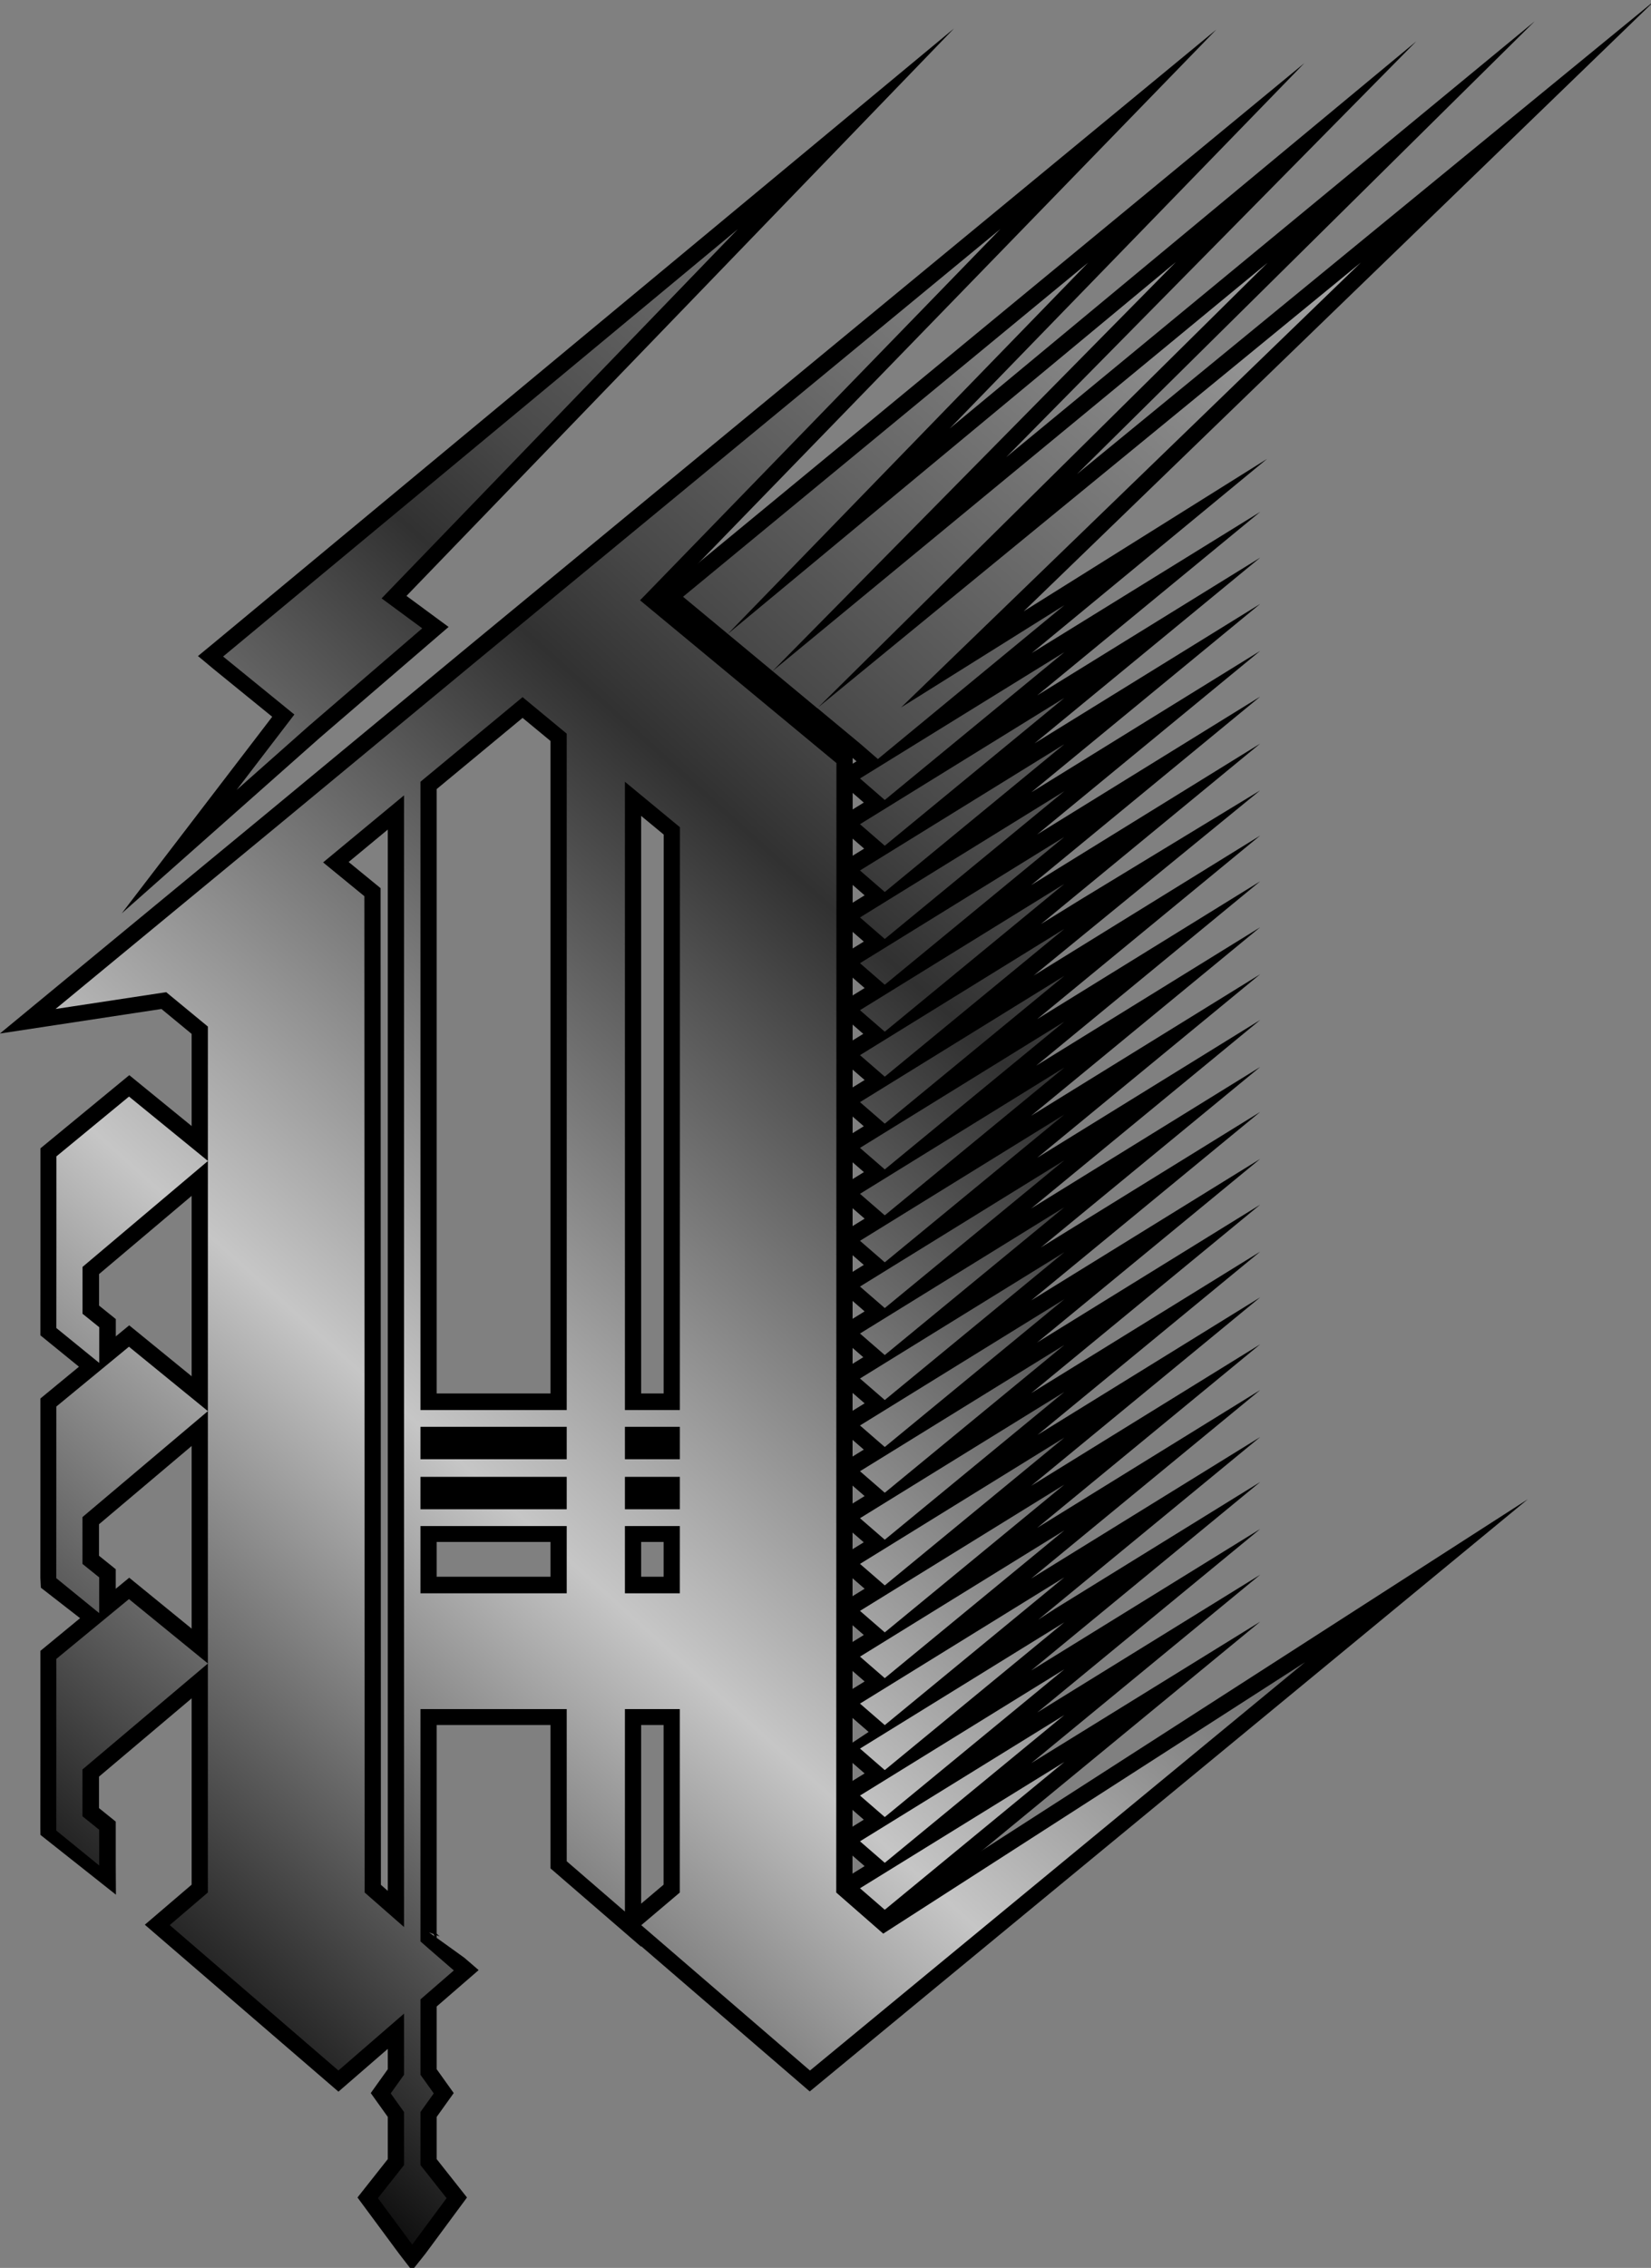 <svg xmlns="http://www.w3.org/2000/svg" viewBox="0 0 201 276" width="201" height="276"><rect x="0" y="0" width="201" height="276" fill="#808080" stroke="none"/><defs><linearGradient id="2415559952334938512" x1="80.884" x2="313.338" y1="266.917" y2="1.758" gradientTransform="matrix(0.006,0,0,0.004,-0.433,-0.16)"><stop stop-color="#000000" /><stop offset="0.238" stop-color="#c6c6c6" /><stop offset="0.473" stop-color="#313131" /><stop offset="0.521" stop-color="#484848" /><stop offset="1" stop-color="#ffffff" /></linearGradient></defs><g transform="matrix(1,0,0,1,-61.979,-11.365)">
<g>
	<g>
		<path d="M6.186,-68.603C6.251,-68.549 8.262,-66.88 9.836,-65.573 C10.833,-64.746 11.655,-64.063 11.697,-64.029 L 13.093,-62.87 L 14.382,-64.145 C14.382,-64.145 14.385,-64.148 14.388,-64.151 C14.39,-64.153 14.392,-64.154 14.392,-64.155 L 11.71,-64.037 C11.731,-64.019 11.959,-63.831 12.308,-63.54 C13.672,-62.408 16.895,-59.733 16.976,-59.666 L 16.945,-59.692 C16.95,-59.688 16.981,-59.661 17.032,-59.617 C17.175,-59.493 17.477,-59.231 17.809,-58.943 C18.409,-58.422 19.105,-57.819 19.129,-57.798 L 20.407,-56.688 L 21.72,-57.77 C22.165,-58.138 44.236,-76.338 44.682,-76.706 L 68.359,-96.231 L 42.349,-79.946 C42.325,-79.931 42.23,-79.872 42.073,-79.773 C42.046,-79.757 42.019,-79.739 41.989,-79.721 C40.775,-78.96 36.719,-76.421 32.596,-73.84 C28.574,-71.321 24.487,-68.763 22.911,-67.776 C22.517,-67.529 22.28,-67.381 22.24,-67.356 L 24.703,-64.236 C25.5,-65.006 54.29,-92.855 70.511,-108.545 C73.938,-111.86 76.804,-114.633 78.727,-116.492 C80.265,-117.98 81.199,-118.884 81.334,-119.014 L 116.241,-152.78 L 78.673,-121.999 C78.223,-121.63 70.196,-115.054 59.851,-106.578 C51.636,-99.847 41.958,-91.917 33.45,-84.946 C21.791,-75.394 12.329,-67.642 11.84,-67.24 L 14.51,-64.271 C14.959,-64.716 24.532,-74.181 35.593,-85.12 C35.863,-85.387 36.133,-85.654 36.405,-85.923 C36.676,-86.191 34.493,-84.032 37.221,-86.73 C39.95,-89.429 42.746,-92.193 45.497,-94.914 C53.2,-102.531 60.555,-109.805 65.133,-114.332 C69.71,-118.858 63.112,-112.333 65.612,-114.806 C68.113,-117.279 69.677,-118.826 69.853,-118.999 L 101.335,-150.132 L 67.172,-121.966 C67.088,-121.896 66.71,-121.585 66.082,-121.067 C62.131,-117.809 48.26,-106.373 34.861,-95.326 C33.947,-94.573 33.036,-93.821 32.13,-93.074 C18.844,-82.12 6.739,-72.14 6.207,-71.702 L 8.9,-68.754 C9.864,-69.732 57.607,-118.128 58.571,-119.105 L 86.741,-147.661 L 55.869,-122.05 C55.683,-121.896 53.933,-120.445 51.162,-118.146 C37.96,-107.194 1.572,-77.008 0.687,-76.274 L -1.185,-74.721 L 0.671,-73.18 C0.747,-73.118 3.395,-70.92 4.993,-69.593 C5.665,-69.036 6.151,-68.632 6.182,-68.606 L 6.186,-68.603 ZM3.395,-73.341C3.606,-73.558 6.324,-76.358 10.321,-80.474 C13.153,-83.39 16.626,-86.967 20.304,-90.755 C22.685,-93.207 25.151,-95.746 27.585,-98.253 C37.763,-108.735 47.377,-118.637 47.782,-119.054 L 72.955,-144.979 L 45.073,-121.991 C44.391,-121.429 20.414,-101.661 5.945,-89.732 C-0.136,-84.718 -4.538,-81.089 -4.825,-80.853 L -6.705,-79.303 L -4.843,-77.757 C-4.736,-77.669 0.561,-73.272 0.668,-73.183 L 2.093,-72 L 3.395,-73.341 ZM42.357,-74.165C42.268,-74.11 41.379,-73.56 39.983,-72.699 C38.588,-71.837 39.907,-72.652 39.746,-72.552 C39.585,-72.453 39.418,-72.349 39.245,-72.243 C32.591,-68.133 17.577,-58.859 17.193,-58.621 L 14.871,-57.187 L 16.927,-55.404 C16.968,-55.368 18.393,-54.132 19.282,-53.361 C19.608,-53.078 19.862,-52.857 19.948,-52.783 C19.966,-52.768 19.976,-52.759 19.979,-52.756 L 21.256,-51.648 L 22.568,-52.727 C22.594,-52.748 22.699,-52.834 22.871,-52.976 C23.62,-53.593 25.656,-55.267 28.199,-57.36 C32.113,-60.579 37.23,-64.789 40.719,-67.659 C42.812,-69.381 44.319,-70.621 44.628,-70.875 C44.654,-70.897 44.671,-70.911 44.68,-70.918 L 67.516,-89.705 L 42.357,-74.165 ZM42.357,-68.53C41.869,-68.228 17.682,-53.288 17.193,-52.986 L 14.871,-51.552 L 16.927,-49.769 C16.968,-49.733 18.393,-48.497 19.282,-47.726 C19.673,-47.386 19.961,-47.136 19.979,-47.121 L 21.256,-46.013 L 22.568,-47.091 C22.914,-47.376 36.792,-58.794 42.386,-63.395 C42.598,-63.57 42.798,-63.735 42.986,-63.889 C43.985,-64.711 44.61,-65.225 44.68,-65.283 L 67.516,-84.07 L 42.357,-68.53 ZM42.357,-62.83C41.869,-62.528 17.682,-47.588 17.193,-47.287 L 14.871,-45.852 L 16.927,-44.069 C16.936,-44.061 17.013,-43.995 17.136,-43.888 C17.472,-43.596 18.158,-43.001 18.772,-42.469 C19.4,-41.923 19.954,-41.443 19.979,-41.421 L 21.256,-40.313 L 22.568,-41.392 C22.997,-41.745 44.251,-59.23 44.68,-59.583 L 67.516,-78.37 L 42.357,-62.83 ZM42.357,-57.044C42.133,-56.905 36.912,-53.68 31.283,-50.203 C26.154,-47.035 20.687,-43.658 18.352,-42.216 C17.668,-41.794 17.253,-41.537 17.193,-41.5 L 14.871,-40.066 L 16.927,-38.283 C16.977,-38.24 19.039,-36.451 19.745,-35.838 C19.84,-35.755 19.91,-35.694 19.948,-35.661 C19.966,-35.646 19.976,-35.637 19.979,-35.635 L 21.256,-34.527 L 22.568,-35.605 C22.997,-35.959 44.251,-53.444 44.68,-53.797 L 67.516,-72.584 L 42.357,-57.044 ZM42.357,-51.408C41.979,-51.174 27.347,-42.137 20.569,-37.95 C19.053,-37.014 17.93,-36.32 17.447,-36.022 C17.333,-35.951 17.255,-35.903 17.216,-35.879 C17.206,-35.873 17.198,-35.868 17.193,-35.865 L 14.871,-34.431 L 16.927,-32.647 C16.937,-32.638 17.034,-32.554 17.187,-32.421 C17.223,-32.39 17.263,-32.356 17.305,-32.32 C17.315,-32.311 17.326,-32.301 17.336,-32.292 C17.347,-32.283 17.358,-32.273 17.369,-32.263 C17.715,-31.964 18.213,-31.532 18.681,-31.125 C19.346,-30.548 19.952,-30.022 19.979,-29.999 L 21.256,-28.891 L 22.568,-29.97 C22.774,-30.14 27.769,-34.249 32.961,-38.52 C38.593,-43.154 44.457,-47.978 44.68,-48.162 L 67.516,-66.949 L 42.357,-51.408 ZM42.357,-45.622C42.158,-45.499 38.011,-42.937 33.138,-39.927 C28.509,-37.068 23.225,-33.804 20.051,-31.843 C18.38,-30.811 17.293,-30.14 17.193,-30.078 L 14.871,-28.644 L 16.927,-26.861 C16.952,-26.839 17.48,-26.381 18.09,-25.852 C18.938,-25.116 19.945,-24.243 19.979,-24.213 L 21.256,-23.105 L 22.568,-24.184 C22.708,-24.299 25.069,-26.241 28.199,-28.817 C29.471,-29.863 30.87,-31.014 32.299,-32.19 C38.125,-36.982 44.448,-42.184 44.68,-42.375 L 67.516,-61.162 L 42.357,-45.622 ZM42.357,-40.081C42.233,-40.004 40.566,-38.975 38.144,-37.478 C32.912,-34.247 24.155,-28.838 19.804,-26.151 C15.453,-23.463 20.032,-26.291 19.567,-26.004 C19.102,-25.717 18.693,-25.464 18.352,-25.253 C17.668,-24.831 17.253,-24.575 17.193,-24.538 L 14.871,-23.103 L 16.927,-21.32 C16.937,-21.311 17.034,-21.227 17.187,-21.094 C17.918,-20.461 19.93,-18.715 19.979,-18.672 L 21.256,-17.564 L 22.568,-18.643 C22.594,-18.665 22.699,-18.749 22.871,-18.893 C25.765,-21.301 67.499,-55.391 67.499,-55.391 L 45.416,-41.97 L 42.357,-40.081 ZM42.357,-34.295C42.268,-34.239 41.379,-33.69 39.983,-32.828 C33.783,-28.999 17.592,-18.998 17.193,-18.751 L 14.871,-17.317 L 16.927,-15.534 C16.959,-15.506 17.799,-14.777 18.59,-14.091 C18.712,-13.985 18.833,-13.88 18.949,-13.78 C19.501,-13.3 19.956,-12.906 19.979,-12.886 L 21.256,-11.778 L 22.568,-12.857 C22.997,-13.21 44.251,-30.695 44.68,-31.048 L 67.516,-49.835 L 42.357,-34.295 ZM42.357,-28.659C41.869,-28.358 17.682,-13.418 17.193,-13.116 L 14.871,-11.682 L 16.927,-9.898 C16.946,-9.881 17.272,-9.599 17.704,-9.224 C17.88,-9.072 18.073,-8.904 18.27,-8.733 C19.074,-8.035 19.947,-7.278 19.979,-7.25 L 21.256,-6.142 L 22.568,-7.221 C22.726,-7.351 25.693,-9.793 29.407,-12.847 C32.501,-15.393 36.113,-18.365 39.049,-20.78 C42.179,-23.355 44.54,-25.297 44.68,-25.413 L 67.516,-44.2 L 42.357,-28.659 ZM42.357,-23.001C41.929,-22.737 23.25,-11.199 18.352,-8.174 C17.668,-7.751 17.253,-7.495 17.193,-7.458 L 14.871,-6.024 L 16.927,-4.24 C16.986,-4.189 19.92,-1.644 19.979,-1.592 L 21.256,-0.484 L 22.568,-1.563 C22.669,-1.646 23.916,-2.673 25.773,-4.2 C27.549,-5.661 29.881,-7.58 32.299,-9.569 C33.398,-10.473 34.515,-11.392 35.606,-12.289 C36.26,-12.828 36.905,-13.358 37.53,-13.872 C41.387,-17.046 44.518,-19.621 44.68,-19.755 L 67.516,-38.542 L 42.357,-23.001 ZM42.357,-17.215C42.333,-17.2 42.246,-17.146 42.104,-17.058 C39.463,-15.427 17.657,-1.958 17.193,-1.672 L 14.871,-0.237 L 16.927,1.546 C16.928,1.547 16.931,1.549 16.934,1.552 C17.004,1.612 17.509,2.051 18.09,2.555 C18.179,2.632 18.27,2.711 18.362,2.791 C19.139,3.465 19.948,4.167 19.979,4.194 L 21.256,5.302 L 22.568,4.223 C22.91,3.942 36.443,-7.192 42.169,-11.903 C43.638,-13.11 44.592,-13.896 44.68,-13.968 L 67.516,-32.755 L 42.357,-17.215 ZM42.357,-11.58C41.869,-11.278 17.682,3.662 17.193,3.964 L 14.871,5.398 L 16.927,7.181 C16.977,7.224 19.039,9.013 19.745,9.626 C19.823,9.694 19.884,9.747 19.925,9.782 C19.956,9.809 19.975,9.826 19.979,9.829 L 21.256,10.937 L 22.568,9.858 C22.616,9.819 22.927,9.563 23.441,9.14 C24.796,8.026 27.565,5.747 30.669,3.194 C36.878,-1.914 44.426,-8.124 44.68,-8.333 L 67.516,-27.12 L 42.357,-11.58 ZM42.357,-5.793C41.869,-5.492 17.682,9.448 17.193,9.75 L 14.871,11.184 L 16.927,12.968 C16.959,12.995 17.799,13.725 18.59,14.411 C19.29,15.018 19.951,15.592 19.979,15.616 L 21.256,16.724 L 22.568,15.645 C22.997,15.292 44.251,-2.193 44.68,-2.546 L 67.516,-21.333 L 42.357,-5.793 ZM42.357,-0.253C42.004,-0.034 29.211,7.868 22.002,12.32 C19.261,14.014 17.328,15.208 17.193,15.291 L 14.871,16.725 L 16.927,18.509 C16.948,18.526 17.314,18.844 17.787,19.254 C18.579,19.941 19.668,20.887 19.925,21.109 C19.956,21.136 19.975,21.153 19.979,21.157 L 21.256,22.265 L 22.568,21.186 C22.997,20.833 44.251,3.348 44.68,2.994 L 67.516,-15.793 L 42.357,-0.253 ZM42.357,5.534C41.994,5.759 28.48,14.106 21.407,18.475 C18.985,19.971 17.318,21 17.193,21.077 L 14.871,22.512 L 16.927,24.295 C16.951,24.316 17.454,24.753 18.045,25.265 C18.208,25.406 18.377,25.553 18.545,25.698 C18.667,25.804 18.788,25.909 18.905,26.011 C19.096,26.176 19.276,26.333 19.432,26.469 C19.505,26.531 19.572,26.59 19.633,26.642 C19.835,26.818 19.967,26.932 19.979,26.943 L 21.256,28.051 L 22.568,26.972 C22.691,26.871 24.513,25.372 27.064,23.273 C33.442,18.026 44.373,9.033 44.68,8.781 L 67.516,-10.006 L 42.357,5.534 ZM42.357,11.169C41.869,11.471 17.682,26.411 17.193,26.713 L 14.871,28.147 L 16.927,29.93 C16.933,29.936 16.969,29.967 17.029,30.019 C17.083,30.065 17.156,30.129 17.244,30.205 C17.693,30.595 18.531,31.322 19.161,31.868 C19.613,32.261 19.959,32.561 19.979,32.578 L 21.256,33.686 L 22.568,32.607 C22.625,32.561 23.048,32.212 23.741,31.642 C28.269,27.917 44.308,14.722 44.68,14.416 L 67.516,-4.371 L 42.357,11.169 ZM42.335,16.969C42.227,17.037 41.826,17.284 41.199,17.671 C37.098,20.204 23.338,28.703 18.715,31.559 C17.817,32.114 17.263,32.456 17.193,32.499 L 14.871,33.933 L 16.927,35.717 C16.986,35.768 19.92,38.313 19.979,38.365 L 21.256,39.473 L 22.568,38.394 C22.712,38.275 25.218,36.213 28.495,33.518 C32.864,29.923 38.604,25.201 41.945,22.452 C43.54,21.141 44.588,20.278 44.68,20.203 L 67.516,1.416 L 42.335,16.969 ZM42.357,22.583C41.869,22.885 17.682,37.825 17.193,38.127 L 14.871,39.561 L 16.927,41.345 C16.937,41.353 17.034,41.437 17.187,41.57 C17.359,41.719 17.6,41.929 17.871,42.163 C18.141,42.398 17.353,41.714 17.914,42.201 C18.475,42.688 19.148,43.271 19.57,43.637 C19.808,43.844 19.966,43.981 19.979,43.992 L 21.256,45.101 L 22.568,44.022 C22.625,43.975 23.048,43.626 23.741,43.057 C24.327,42.574 25.106,41.934 26.018,41.183 C28.839,38.862 32.939,35.489 36.579,32.495 C40.86,28.973 44.505,25.974 44.68,25.83 L 67.516,7.043 L 42.357,22.583 ZM42.357,28.37C42.233,28.447 40.566,29.476 38.144,30.973 C31.071,35.341 17.557,43.689 17.193,43.913 L 14.871,45.348 L 16.927,47.131 C16.954,47.154 17.56,47.68 18.225,48.257 C19.041,48.965 19.946,49.751 19.979,49.779 L 21.256,50.887 L 22.568,49.808 C22.98,49.469 42.55,33.369 44.526,31.743 C44.61,31.674 44.663,31.631 44.68,31.617 L 67.516,12.83 L 42.357,28.37 ZM42.335,34.019C41.378,34.61 17.677,49.25 17.193,49.549 L 14.871,50.983 L 16.927,52.766 C16.986,52.818 19.92,55.363 19.979,55.414 L 21.256,56.522 L 22.568,55.443 C22.594,55.422 22.699,55.336 22.871,55.194 C22.9,55.17 22.931,55.145 22.963,55.118 C25.927,52.68 44.281,37.58 44.68,37.252 L 67.516,18.465 L 42.335,34.019 ZM42.357,39.792C42.128,39.933 36.677,43.3 30.907,46.864 C30.405,47.174 29.901,47.486 29.398,47.797 C23.735,51.295 18.174,54.73 17.303,55.267 C17.245,55.303 17.208,55.326 17.193,55.335 L 14.871,56.769 L 16.927,58.553 C16.959,58.58 17.799,59.309 18.59,59.996 C19.29,60.603 19.951,61.176 19.979,61.201 L 21.256,62.309 L 22.568,61.23 C22.594,61.208 22.699,61.122 22.871,60.98 C23.505,60.459 25.06,59.18 27.064,57.531 C33.442,52.284 44.373,43.291 44.68,43.038 L 67.516,24.252 L 42.357,39.792 ZM42.357,45.332C42.343,45.342 42.305,45.364 42.247,45.4 C40.196,46.684 16.237,62.582 16.237,62.582 L 16.237,63.495 L 16.927,64.094 C16.939,64.103 17.058,64.207 17.244,64.368 C17.732,64.792 18.679,65.614 19.32,66.17 C19.449,66.281 19.565,66.382 19.662,66.467 C19.848,66.628 19.968,66.731 19.979,66.741 L 21.256,67.85 L 22.568,66.771 C22.914,66.486 36.792,55.068 42.386,50.467 C43.731,49.36 44.597,48.648 44.68,48.579 L 67.516,29.792 L 42.357,45.332 ZM42.335,51.133C41.812,51.456 34.499,55.973 27.893,60.053 C25.027,61.824 22.293,63.512 20.306,64.74 C18.491,65.861 17.298,66.598 17.193,66.662 L 14.871,68.097 L 16.927,69.88 C16.986,69.931 19.92,72.476 19.979,72.528 L 21.256,73.636 L 22.568,72.557 C22.997,72.204 44.251,54.719 44.68,54.366 L 67.516,35.579 L 42.335,51.133 ZM42.357,56.754C42.083,56.923 34.345,61.703 27.52,65.919 C24.17,67.988 21.04,69.922 19.121,71.107 C18.979,71.194 18.844,71.278 18.715,71.357 C18.266,71.635 17.903,71.859 17.643,72.02 C17.384,72.18 17.228,72.276 17.193,72.298 L 14.871,73.732 L 16.927,75.515 C16.952,75.537 17.48,75.995 18.09,76.524 C18.938,77.26 19.945,78.133 19.979,78.163 L 21.256,79.271 L 22.568,78.192 C22.997,77.839 44.251,60.354 44.68,60.001 L 67.516,41.214 L 42.357,56.754 ZM42.357,62.537C42.233,62.614 40.566,63.643 38.144,65.14 C33.881,67.773 27.278,71.851 22.624,74.725 C20.404,76.097 18.627,77.195 17.761,77.73 C17.431,77.933 17.233,78.056 17.193,78.08 L 14.871,79.514 L 16.927,81.298 C16.986,81.349 19.92,83.894 19.979,83.946 L 21.256,85.054 L 22.568,83.975 C22.607,83.943 22.822,83.766 23.181,83.471 C26.725,80.555 44.29,66.104 44.68,65.784 L 67.516,46.997 L 42.357,62.537 ZM-60.847,-11.352C-61.017,-11.49 -68.569,-17.649 -70.246,-19.016 C-70.436,-19.171 -70.551,-19.265 -70.57,-19.281 L -71.843,-20.319 L -73.111,-19.275 C-73.285,-19.132 -81.882,-12.052 -82.056,-11.909 L -82.787,-11.307 L -82.787,-10.36 C-82.787,-10.146 -82.787,0.419 -82.787,0.632 L -82.787,0.637 C-82.787,0.705 -82.788,1.922 -82.789,3.491 C-82.791,6.444 -82.794,10.643 -82.794,10.772 L -82.794,11.727 L -82.055,12.329 C-81.952,12.412 -76.869,16.548 -76.767,16.631 L -73.503,19.286 L -73.503,15.08 C-73.503,14.994 -73.503,10.768 -73.503,10.683 L -73.503,9.725 L -74.249,9.124 C-74.289,9.092 -76.271,7.494 -76.311,7.462 L -75.567,9.017 C-75.567,8.905 -75.567,3.368 -75.567,3.257 L -76.272,4.779 C-76.131,4.66 -72.785,1.834 -69.242,-1.158 C-66.007,-3.889 -62.609,-6.759 -61.338,-7.833 C-61.035,-8.088 -60.853,-8.242 -60.823,-8.268 L -58.977,-9.827 L -60.847,-11.352 ZM1.894,-126.103C1.643,-125.895 -1.095,-123.623 -5.304,-120.129 C-7.83,-118.033 -10.885,-115.497 -14.251,-112.704 C-30.8,-98.969 -54.857,-79.003 -60.366,-74.431 C-61.019,-73.889 -61.412,-73.563 -61.5,-73.49 L -63.38,-71.941 C-63.38,-71.941 -62.776,-71.459 -61.501,-70.382 C-61.497,-70.371 -60.876,-69.873 -60.032,-69.186 C-59.288,-68.581 -58.341,-67.811 -57.377,-67.026 C-55.142,-65.208 -52.815,-63.315 -52.726,-63.243 L -53.052,-66.005 C-53.19,-65.825 -60.022,-56.901 -60.16,-56.72 L -72.773,-40.247 L -57.245,-54.007 C-57.076,-54.157 -48.872,-61.428 -48.375,-61.868 C-48.364,-61.877 -48.357,-61.884 -48.354,-61.887 L -48.369,-61.873 C-48.109,-62.097 -35.749,-72.732 -34.501,-73.805 C-34.448,-73.851 -34.415,-73.879 -34.404,-73.889 L -32.497,-75.53 L -34.52,-77.02 C-34.617,-77.091 -39.428,-80.635 -39.525,-80.707 L -39.26,-77.722 C-38.409,-78.604 3.765,-122.295 4.616,-123.178 L 29.782,-149.249 L 1.894,-126.103 ZM-60.855,19.462C-61.044,19.309 -70.389,11.688 -70.578,11.534 L -71.851,10.496 L -73.119,11.54 C-73.133,11.552 -73.203,11.609 -73.32,11.706 C-73.775,12.08 -74.934,13.035 -76.266,14.132 C-77.77,15.37 -79.493,16.789 -80.667,17.756 C-80.869,17.922 -81.054,18.075 -81.219,18.211 C-81.715,18.619 -82.031,18.879 -82.063,18.906 L -82.794,19.508 L -82.794,20.455 C-82.794,20.668 -82.794,31.233 -82.794,31.447 L -82.794,31.452 C-82.794,31.464 -82.794,31.511 -82.794,31.591 C-82.795,32.805 -82.802,41.401 -82.802,41.586 L -82.735,42.813 C-82.735,42.813 -76.866,47.371 -76.774,47.446 L -73.511,50.101 L -73.511,45.894 C-73.511,45.809 -73.511,41.583 -73.511,41.497 L -73.511,40.539 L -74.256,39.938 C-74.275,39.923 -74.741,39.547 -75.226,39.157 C-75.658,38.808 -76.105,38.448 -76.262,38.322 C-76.295,38.295 -76.315,38.279 -76.319,38.276 L -75.574,39.831 C-75.574,39.72 -75.574,34.183 -75.574,34.071 L -76.279,35.593 C-76.267,35.583 -76.23,35.552 -76.172,35.503 C-74.791,34.337 -61.118,22.79 -60.83,22.547 L -58.984,20.988 L -60.855,19.462 ZM-60.116,52.101C-60.116,52.101 -60.091,51.639 -60.855,50.549 C-60.869,50.529 -60.989,50.44 -61.179,50.285 C-62.856,48.918 -70.408,42.759 -70.578,42.621 L -71.851,41.582 L -73.119,42.626 C-73.292,42.77 -81.889,49.849 -82.063,49.992 L -82.794,50.594 L -82.794,51.542 C-82.794,51.755 -82.794,62.32 -82.794,62.533 L -82.794,62.538 C-82.794,62.544 -82.794,62.559 -82.794,62.583 C-82.795,62.699 -82.795,63.026 -82.795,63.494 C-82.795,63.682 -82.795,63.891 -82.796,64.12 C-82.797,65.565 -82.798,67.742 -82.8,69.538 C-82.801,70.815 -82.801,71.899 -82.802,72.392 C-82.802,72.41 -82.802,72.427 -82.802,72.444 C-82.802,72.577 -82.791,73.245 -82.791,73.261 C-82.791,73.261 -73.489,80.626 -73.489,80.626 L -73.511,76.982 C-73.511,76.982 -73.511,76.982 -73.511,76.981 C-73.511,76.895 -73.511,72.669 -73.511,72.584 L -73.511,71.626 L -74.258,71.023 C-74.302,70.988 -74.923,70.487 -75.472,70.045 C-75.91,69.693 -76.301,69.377 -76.319,69.363 L -75.574,70.918 C-75.574,70.902 -75.574,70.775 -75.574,70.57 C-75.574,70.437 -75.574,70.272 -75.574,70.083 C-75.574,68.506 -75.574,65.243 -75.574,65.158 L -76.279,66.68 C-76.12,66.546 -71.865,62.952 -67.86,59.57 C-64.317,56.578 -60.971,53.752 -60.83,53.633 L -60.116,53.03 L -60.116,52.101 Z" transform="matrix(0.988,0,0,0.988,148.699,162.287)" fill="#000000"/>
		<path d="M-19.939,57.774C-19.939,58.137 -19.939,76.143 -19.939,76.507 L -19.939,77.428 L -19.244,78.028 C-19.112,78.142 -12.903,83.507 -12.151,84.157 C-12.11,84.191 -12.086,84.213 -12.079,84.219 L -8.769,87.078 L -8.769,82.7 C-8.769,82.216 -8.769,58.26 -8.769,57.776 L -10.767,59.768 C-10.636,59.768 -4.138,59.768 -4.007,59.768 L -6.005,57.775 C-6.005,57.793 -6.005,57.846 -6.005,57.932 C-6.005,58.018 -6.005,57.365 -6.005,58.002 C-6.005,58.639 -6.005,60.519 -6.005,62.936 C-6.006,68.446 -6.007,76.746 -6.007,79.466 C-6.007,79.991 -6.007,80.308 -6.007,80.357 L -5.301,78.839 C-5.342,78.874 -6.284,79.671 -7.318,80.546 C-8.587,81.62 -9.994,82.811 -10.045,82.854 L -11.834,84.368 L -10.055,85.901 C-10.013,85.937 -9.679,86.225 -9.137,86.692 C-5.881,89.497 4.88,98.768 5.133,98.985 L 5.139,98.991 C5.217,99.058 7.979,101.436 9.59,102.824 C10.234,103.38 10.695,103.776 10.726,103.803 L 12.005,104.905 L 13.31,103.828 C13.567,103.616 25.146,94.066 27.482,92.139 C27.719,91.944 27.86,91.827 27.886,91.805 L 27.904,91.791 C28.198,91.548 33.152,87.465 39.721,82.05 C39.927,81.88 40.133,81.71 40.342,81.538 C43.051,79.305 46.01,76.865 49.017,74.387 C55.031,69.429 61.233,64.317 65.992,60.394 C68.92,57.98 71.302,56.017 72.756,54.818 C73.211,54.443 73.575,54.143 73.837,53.927 C74.098,53.712 74.258,53.58 74.304,53.542 L 100.49,31.957 L 71.948,50.315 C70.94,50.964 21.004,83.084 19.996,83.733 L 22.377,83.918 C22.365,83.907 22.297,83.848 22.184,83.749 C21.866,83.471 21.195,82.884 20.423,82.21 C20.258,82.066 20.088,81.917 19.916,81.767 C19.887,81.742 19.859,81.717 19.83,81.692 C19.197,81.138 18.542,80.566 17.987,80.081 C17.206,79.398 16.625,78.891 16.59,78.86 L 17.272,80.323 C17.272,80.213 17.272,79.884 17.272,79.356 C17.273,74.201 17.277,50.001 17.281,23.262 C17.284,4.064 17.288,-16.442 17.29,-32.149 C17.293,-47.295 17.295,-57.979 17.295,-58.722 L 17.295,-59.704 L 16.563,-60.31 C16.295,-60.533 8.589,-66.916 1.946,-72.419 C1.353,-72.91 0.768,-73.394 0.198,-73.867 C-4.021,-77.362 -7.445,-80.198 -7.623,-80.345 L -7.458,-77.431 C-6.842,-78.065 15.101,-100.663 27.903,-113.848 C33.024,-119.122 36.683,-122.89 36.929,-123.144 L 62.102,-149.069 L 34.22,-126.081 C33.252,-125.283 -14.709,-85.742 -15.677,-84.943 L -15.709,-84.917 C-15.789,-84.851 -16.142,-84.56 -16.687,-84.11 C-17.623,-83.339 -19.127,-82.099 -20.798,-80.722 C-24.906,-77.335 -30.024,-73.116 -30.194,-72.976 L -30.199,-72.971 L -30.208,-72.964 C-30.369,-72.831 -33.15,-70.53 -36.787,-67.52 C-37.228,-67.155 -37.682,-66.78 -38.145,-66.397 C-45.204,-60.555 -54.456,-52.899 -54.753,-52.654 L -54.759,-52.649 L -54.764,-52.645 C-54.794,-52.62 -54.946,-52.494 -55.2,-52.285 C-55.962,-51.656 -57.639,-50.273 -59.695,-48.578 C-65.349,-43.914 -73.873,-36.883 -74.126,-36.675 L -74.134,-36.668 C-74.222,-36.595 -76.702,-34.55 -78.889,-32.746 C-79.486,-32.254 -80.06,-31.78 -80.559,-31.369 C-81.489,-30.601 -82.154,-30.053 -82.199,-30.016 L -87.787,-25.406 L -80.624,-26.494 C-80.473,-26.517 -76.132,-27.177 -72.389,-27.746 C-72.055,-27.796 -71.726,-27.846 -71.405,-27.895 C-69.028,-28.256 -67.099,-28.549 -66.999,-28.564 L -68.567,-28.998 C-68.555,-28.988 -68.47,-28.918 -68.33,-28.803 C-67.54,-28.152 -64.993,-26.05 -63.918,-25.163 C-63.712,-24.994 -63.56,-24.869 -63.485,-24.807 C-63.456,-24.783 -63.438,-24.768 -63.433,-24.764 L -64.159,-26.274 C-64.159,-25.429 -64.159,-7.86 -64.159,12.782 C-64.159,28.779 -64.159,46.621 -64.159,59.953 C-64.159,71.564 -64.159,79.755 -64.159,80.325 L -63.46,78.838 C-63.518,78.887 -65.346,80.45 -66.704,81.611 C-67.492,82.285 -68.122,82.824 -68.156,82.853 L -69.928,84.368 L -68.157,85.895 C-67.889,86.125 -59.016,93.772 -52.953,98.997 C-46.89,104.222 -55.616,96.702 -52.675,99.236 C-49.734,101.771 -47.517,103.682 -47.385,103.795 L -46.07,104.929 L -44.761,103.795 C-44.725,103.763 -44.269,103.368 -43.59,102.78 C-41.378,100.863 -36.802,96.897 -36.682,96.793 L -39.989,95.282 C-39.989,95.428 -39.989,102.66 -39.989,102.807 L -39.617,101.646 C-39.621,101.653 -39.657,101.703 -39.716,101.785 C-39.967,102.136 -40.631,103.065 -41,103.581 C-41.148,103.788 -41.248,103.928 -41.256,103.939 L -42.088,105.103 L -41.256,106.267 C-41.252,106.272 -41.225,106.31 -41.18,106.372 C-40.861,106.819 -39.644,108.521 -39.617,108.56 L -39.989,107.399 C-39.989,107.437 -39.989,108.013 -39.989,108.81 C-39.989,110.704 -39.989,113.844 -39.989,113.934 L -39.559,112.697 C-39.622,112.776 -42.711,116.686 -42.774,116.765 L -43.723,117.966 L -42.812,119.197 C-42.785,119.235 -42.306,119.882 -41.679,120.729 C-40.445,122.397 -38.64,124.839 -38.585,124.912 L -37.002,126.964 C-37.002,126.964 -36.893,126.827 -35.367,124.912 C-35.368,124.92 -35.186,124.667 -34.928,124.319 C-34.888,124.264 -34.845,124.206 -34.8,124.146 C-33.661,122.606 -31.204,119.283 -31.14,119.197 L -30.23,117.966 L -31.179,116.765 C-31.188,116.753 -31.269,116.651 -31.398,116.487 C-31.666,116.148 -32.145,115.543 -32.641,114.914 C-33.475,113.859 -34.36,112.739 -34.393,112.697 L -33.963,113.934 C-33.963,113.807 -33.963,107.526 -33.963,107.399 L -34.336,108.56 C-34.335,108.558 -34.332,108.555 -34.329,108.55 C-34.209,108.382 -32.727,106.31 -32.697,106.267 L -31.864,105.103 L -32.697,103.939 C-32.718,103.91 -33.418,102.93 -33.896,102.261 C-33.933,102.209 -33.969,102.16 -34.003,102.113 C-34.192,101.848 -34.327,101.659 -34.336,101.646 L -33.963,102.806 C-33.963,102.635 -33.963,94.594 -33.963,93.62 C-33.963,93.568 -33.963,93.536 -33.963,93.527 L -34.652,95.034 C-34.622,95.008 -34.04,94.504 -33.323,93.883 C-32.897,93.513 -32.423,93.102 -31.989,92.726 C-31.87,92.623 -31.755,92.523 -31.644,92.427 C-31.146,91.996 -30.744,91.647 -30.599,91.522 C-30.567,91.494 -30.547,91.477 -30.543,91.473 L -28.794,89.957 L -30.541,88.449 C-30.627,88.375 -34.905,85.311 -34.905,85.311 L -33.587,85.806 C-33.6,85.795 -33.999,85.446 -34.303,85.179 C-34.488,85.018 -34.637,84.886 -34.645,84.88 L -33.963,86.375 C-33.963,85.82 -33.963,58.332 -33.963,57.777 L -35.958,59.768 C-35.801,59.768 -32.224,59.768 -28.298,59.768 C-23.48,59.768 -18.137,59.768 -17.944,59.768 L -19.939,57.774 ZM-17.944,41.504C-18.294,41.504 -35.608,41.504 -35.958,41.504 L -33.963,43.502 C-33.963,43.341 -33.963,35.383 -33.963,35.222 L -35.958,37.22 C-35.947,37.22 -35.921,37.22 -35.879,37.22 C-34.564,37.22 -18.283,37.22 -17.944,37.22 L -19.939,35.222 C-19.939,35.337 -19.939,39.43 -19.939,41.818 C-19.939,42.773 -19.939,43.456 -19.939,43.502 L -17.944,41.504 ZM-17.944,31.152C-18.176,31.152 -25.871,31.152 -31.129,31.152 C-33.799,31.152 -35.84,31.152 -35.958,31.152 L -33.963,33.151 C-33.963,33.107 -33.963,31.88 -33.963,30.797 C-33.963,29.95 -33.963,29.192 -33.963,29.158 L -35.958,31.157 C-35.801,31.157 -32.224,31.157 -28.298,31.157 C-23.48,31.157 -18.137,31.157 -17.944,31.157 L -19.939,29.158 C-19.939,29.169 -19.939,29.245 -19.939,29.37 C-19.939,30.188 -19.939,33.084 -19.939,33.151 L -17.944,31.152 ZM-17.944,24.992C-17.991,24.992 -18.335,24.992 -18.9,24.992 C-20.072,24.992 -22.19,24.992 -24.544,24.992 C-29.602,24.992 -35.751,24.992 -35.958,24.992 L -33.963,26.992 C-33.963,26.992 -33.963,26.991 -33.963,26.99 C-33.963,26.913 -33.963,23.075 -33.963,22.998 L -35.958,24.997 C-35.801,24.997 -32.224,24.997 -28.298,24.997 C-23.48,24.997 -18.137,24.997 -17.944,24.997 L -19.939,22.998 C-19.939,23.059 -19.939,25.503 -19.939,26.537 C-19.939,26.802 -19.939,26.974 -19.939,26.99 L -17.944,24.992 ZM-17.944,18.929C-18.105,18.929 -21.842,18.929 -25.872,18.929 C-30.618,18.929 -35.769,18.929 -35.958,18.929 L -33.963,20.922 C-33.963,20.73 -33.963,16.93 -33.963,12.32 C-33.963,5.526 -33.963,-3.026 -33.963,-4.383 C-33.963,-4.48 -33.963,-4.54 -33.963,-4.56 L -33.963,-4.575 C-33.963,-5.02 -33.963,-25.972 -33.963,-28.509 C-33.963,-28.646 -33.963,-28.729 -33.963,-28.753 L -33.963,-28.769 C-33.963,-29.081 -33.963,-38.214 -33.963,-45.907 C-33.963,-51.44 -33.963,-56.229 -33.963,-56.453 L -34.684,-54.924 C-34.44,-55.127 -22.353,-65.137 -22.109,-65.339 L -23.381,-64.883 C-23.381,-64.883 -25.151,-65.802 -24.654,-65.339 C-24.585,-65.276 -19.32,-60.932 -19.214,-60.845 L -19.939,-62.385 C-19.939,-62.385 -19.939,-62.377 -19.939,-62.36 C-19.939,-60.744 -19.939,19.288 -19.939,20.904 L -17.944,18.929 ZM-12.041,-54.917C-11.999,-54.883 -11.32,-54.321 -10.405,-53.566 C-10.022,-53.249 -9.597,-52.898 -9.161,-52.538 C-8.088,-51.651 -6.945,-50.706 -6.177,-50.072 C-5.649,-49.635 -5.298,-49.345 -5.268,-49.321 L -5.992,-50.84 C-5.992,-50.314 -5.994,-40.157 -5.995,-27.64 C-5.995,-25.611 -5.995,-23.519 -5.996,-21.396 C-5.997,-9.368 -5.999,3.657 -6,12.034 C-6,20.411 -5.999,7.997 -6,12.761 C-6,17.525 -6.001,20.623 -6.001,20.908 L -4.003,18.929 C-4.134,18.929 -10.636,18.929 -10.767,18.929 L -8.769,20.906 C-8.769,19.404 -8.769,-54.936 -8.769,-56.438 L -12.041,-54.917 ZM-10.767,24.997C-10.715,24.997 -9.654,24.997 -8.387,24.997 C-6.827,24.997 -4.956,24.997 -4.27,24.997 C-4.113,24.997 -4.018,24.997 -4.003,24.997 L -6.001,22.997 C-6.001,23.004 -6.001,23.132 -6.001,23.338 C-6.001,23.603 -6.001,23.998 -6.001,24.431 C-6.001,24.614 -6.001,24.804 -6.001,24.994 C-6.001,25.243 -6.001,25.493 -6.001,25.727 C-6.001,25.802 -6.001,25.875 -6.001,25.947 C-6.001,26.036 -6.001,26.121 -6.001,26.203 C-6.001,26.317 -6.001,26.422 -6.001,26.517 C-6.001,26.8 -6.001,26.983 -6.001,26.991 L -4.003,24.992 C-4.03,24.992 -4.322,24.992 -4.771,24.992 C-6.523,24.992 -10.662,24.992 -10.767,24.992 L -8.769,26.992 C-8.769,26.992 -8.769,26.991 -8.769,26.99 C-8.769,26.921 -8.769,23.819 -8.769,23.131 C-8.769,23.053 -8.769,23.006 -8.769,22.998 L -10.767,24.997 ZM-10.767,31.157C-10.717,31.157 -9.76,31.157 -8.58,31.157 C-8.357,31.157 -8.126,31.157 -7.891,31.157 C-6.082,31.157 -4.076,31.157 -4.004,31.157 L -6.002,29.157 C-6.002,29.163 -6.002,29.258 -6.002,29.415 C-6.002,29.698 -6.002,30.181 -6.002,30.708 C-6.002,30.855 -6.002,31.005 -6.002,31.154 C-6.002,31.214 -6.002,31.274 -6.002,31.334 C-6.002,31.613 -6.002,31.887 -6.002,32.134 C-6.002,32.187 -6.002,32.239 -6.002,32.289 C-6.002,32.784 -6.002,33.14 -6.002,33.152 L -4.004,31.152 C-4.135,31.152 -10.636,31.152 -10.767,31.152 L -8.769,33.151 C-8.769,33.073 -8.769,29.236 -8.769,29.158 L -10.767,31.157 ZM-10.767,37.22C-10.701,37.22 -9.043,37.22 -7.386,37.22 C-5.728,37.22 -4.07,37.22 -4.004,37.22 L -6.002,35.222 C-6.002,35.269 -6.002,36 -6.002,37.009 C-6.003,39.41 -6.003,43.388 -6.003,43.502 L -4.005,41.504 C-4.136,41.504 -10.636,41.504 -10.767,41.504 L -8.769,43.502 C-8.769,43.341 -8.769,35.383 -8.769,35.222 L -10.767,37.22 ZM-39.989,-54.776C-39.989,-54.585 -39.989,-50.903 -39.989,-46.366 C-39.989,-38.886 -39.989,-29.082 -39.989,-28.768 L -39.989,-28.753 C-39.989,-28.284 -39.989,-5.044 -39.989,-4.575 L -39.989,-4.56 C-39.989,-4.065 -39.989,20.427 -39.989,20.922 L -39.989,20.93 C-39.989,20.947 -39.989,21.34 -39.989,21.778 C-39.989,22.338 -39.989,22.973 -39.989,22.996 L -39.989,22.998 C-39.989,23.076 -39.989,26.992 -39.989,26.992 C-39.989,27.034 -39.989,29.115 -39.989,29.157 L -39.989,29.158 C-39.989,29.192 -39.989,29.95 -39.989,30.797 C-39.989,31.88 -39.989,33.107 -39.989,33.151 L -39.989,33.153 C-39.989,33.168 -39.989,33.46 -39.989,33.821 C-39.989,34.415 -39.989,35.194 -39.989,35.219 L -39.989,35.222 C-39.989,35.383 -39.989,43.341 -39.989,43.502 L -39.989,43.509 C-39.989,43.667 -39.989,48.209 -39.989,52.124 C-39.989,55.061 -39.989,57.645 -39.989,57.764 L -39.989,57.776 C-39.989,58.297 -39.989,84.08 -39.989,84.601 L -36.673,83.103 C-36.68,83.097 -36.718,83.063 -36.782,83.007 C-36.869,82.931 -37.005,82.812 -37.175,82.663 C-37.377,82.486 -37.628,82.266 -37.907,82.022 C-38.7,81.327 -39.719,80.434 -40.473,79.774 C-41.064,79.256 -41.491,78.882 -41.519,78.857 L -40.838,80.323 C-40.839,79.327 -40.845,58.113 -40.853,33.599 C-40.863,-0.483 -40.876,-40.944 -40.876,-42.329 L -40.876,-43.312 L -41.611,-43.914 C-41.666,-43.959 -43.228,-45.238 -44.606,-46.366 C-45.683,-47.247 -46.648,-48.037 -46.691,-48.072 L -46.681,-44.988 C-46.517,-45.124 -39.622,-50.835 -37.397,-52.677 C-36.995,-53.01 -36.746,-53.217 -36.716,-53.241 L -39.989,-54.776 Z" transform="matrix(0.988,0,0,0.988,148.699,162.247)" fill="#000000"/>
		<path d="M7.422,-70.095C7.422,-70.095 12.936,-65.518 12.936,-65.518 C12.936,-65.518 12.947,-65.528 12.947,-65.528 C12.947,-65.528 18.216,-61.155 18.216,-61.155 C18.216,-61.155 20.401,-59.259 20.401,-59.259 C20.401,-59.259 43.377,-78.206 43.377,-78.206 C43.377,-78.206 23.256,-65.609 23.256,-65.609 C23.256,-65.609 79.921,-120.42 79.921,-120.42 C79.921,-120.42 13.048,-65.628 13.048,-65.628 C13.048,-65.628 68.423,-120.389 68.423,-120.389 C68.423,-120.389 7.422,-70.095 7.422,-70.095 C7.422,-70.095 57.123,-120.476 57.123,-120.476 C57.123,-120.476 1.908,-74.672 1.908,-74.672 C1.908,-74.672 7.422,-70.095 7.422,-70.095 L 7.422,-70.095 ZM1.908,-74.672C1.908,-74.672 46.321,-120.412 46.321,-120.412 C46.321,-120.412 -3.607,-79.249 -3.607,-79.249 C-3.607,-79.249 1.908,-74.672 1.908,-74.672 L 1.908,-74.672 ZM-62.159,52.147C-62.159,52.147 -71.884,44.217 -71.884,44.217 C-71.884,44.217 -80.834,51.587 -80.834,51.587 C-80.834,51.587 -80.834,62.585 -80.834,62.585 C-80.834,62.585 -80.841,72.726 -80.841,72.726 C-80.841,72.726 -75.55,77.031 -75.55,77.031 C-75.55,77.031 -75.55,72.631 -75.55,72.631 C-75.55,72.631 -77.614,70.968 -77.614,70.968 C-77.614,70.968 -77.614,65.204 -77.614,65.204 C-77.614,65.204 -62.159,52.153 -62.159,52.153 C-62.159,52.153 -62.159,80.357 -62.159,80.357 C-62.159,80.357 -66.857,84.374 -66.857,84.374 C-66.857,84.374 -46.074,102.285 -46.074,102.285 C-46.074,102.285 -37.989,95.279 -37.989,95.279 C-37.989,95.279 -37.989,102.809 -37.989,102.809 C-37.989,102.809 -39.629,105.103 -39.629,105.103 C-39.629,105.103 -37.989,107.397 -37.989,107.397 C-37.989,107.397 -37.989,113.936 -37.989,113.936 C-37.989,113.936 -41.206,118.006 -41.206,118.006 C-41.206,118.006 -36.976,123.725 -36.976,123.725 C-36.976,123.725 -32.747,118.006 -32.747,118.006 C-32.747,118.006 -35.963,113.936 -35.963,113.936 C-35.963,113.936 -35.963,107.397 -35.963,107.397 C-35.963,107.397 -34.323,105.103 -34.323,105.103 C-34.323,105.103 -35.963,102.809 -35.963,102.809 C-35.963,102.809 -35.963,93.524 -35.963,93.524 C-35.963,93.524 -31.851,89.96 -31.851,89.96 C-31.851,89.96 -34.905,87.311 -34.905,87.311 C-34.905,87.311 -35.963,86.384 -35.963,86.384 C-35.963,86.384 -35.963,57.768 -35.963,57.768 C-35.963,57.768 -17.939,57.768 -17.939,57.768 C-17.939,57.768 -17.939,76.513 -17.939,76.513 C-17.939,76.513 -10.769,82.707 -10.769,82.707 C-10.769,82.707 -10.769,57.768 -10.769,57.768 C-10.769,57.768 -4.005,57.768 -4.005,57.768 C-4.005,57.768 -4.007,80.364 -4.007,80.364 C-4.007,80.364 -8.754,84.382 -8.754,84.382 C-8.754,84.382 6.443,97.474 6.443,97.474 C6.443,97.474 12.033,102.289 12.033,102.289 C12.033,102.289 26.618,90.259 26.618,90.259 C26.618,90.259 73.046,51.987 73.046,51.987 C73.046,51.987 21.062,85.425 21.062,85.425 C21.062,85.425 15.272,80.364 15.272,80.364 C15.272,80.364 15.295,-58.764 15.295,-58.764 C15.295,-58.764 -8.906,-78.811 -8.906,-78.811 C-8.906,-78.811 35.508,-124.551 35.508,-124.551 C35.508,-124.551 -14.42,-83.388 -14.42,-83.388 C-14.42,-83.388 -28.926,-71.429 -28.926,-71.429 C-28.926,-71.429 -53.485,-51.107 -53.485,-51.107 C-53.485,-51.107 -72.859,-35.127 -72.859,-35.127 C-72.859,-35.127 -80.928,-28.471 -80.928,-28.471 C-80.928,-28.471 -67.296,-30.542 -67.296,-30.542 C-67.296,-30.542 -62.159,-26.306 -62.159,-26.306 C-62.159,-26.306 -62.159,-9.76 -62.159,-9.76 C-62.159,-9.76 -71.876,-17.684 -71.876,-17.684 C-71.876,-17.684 -80.826,-10.314 -80.826,-10.314 C-80.826,-10.314 -80.826,0.684 -80.826,0.684 C-80.826,0.684 -80.834,10.825 -80.834,10.825 C-80.834,10.825 -75.543,15.129 -75.543,15.129 C-75.543,15.129 -75.543,10.73 -75.543,10.73 C-75.543,10.73 -77.606,9.067 -77.606,9.067 C-77.606,9.067 -77.606,3.303 -77.606,3.303 C-77.606,3.303 -62.159,-9.742 -62.159,-9.742 C-62.159,-9.742 -62.159,21.06 -62.159,21.06 C-62.159,21.06 -71.884,13.13 -71.884,13.13 C-71.884,13.13 -80.834,20.5 -80.834,20.5 C-80.834,20.5 -80.834,31.499 -80.834,31.499 C-80.834,31.499 -80.841,41.639 -80.841,41.639 C-80.841,41.639 -75.55,45.944 -75.55,45.944 C-75.55,45.944 -75.55,41.545 -75.55,41.545 C-75.55,41.545 -77.614,39.882 -77.614,39.882 C-77.614,39.882 -77.614,34.118 -77.614,34.118 C-77.614,34.118 -62.159,21.067 -62.159,21.067 C-62.159,21.067 -62.159,52.147 -62.159,52.147 L -62.159,52.147 ZM-17.939,43.504C-17.939,43.504 -35.963,43.504 -35.963,43.504 C-35.963,43.504 -35.963,35.22 -35.963,35.22 C-35.963,35.22 -17.939,35.22 -17.939,35.22 C-17.939,35.22 -17.939,43.504 -17.939,43.504 L -17.939,43.504 ZM-17.939,33.152C-17.939,33.152 -35.963,33.152 -35.963,33.152 C-35.963,33.152 -35.963,29.157 -35.963,29.157 C-35.963,29.157 -17.939,29.157 -17.939,29.157 C-17.939,29.157 -17.939,33.152 -17.939,33.152 L -17.939,33.152 ZM-17.939,26.992C-17.939,26.992 -35.963,26.992 -35.963,26.992 C-35.963,26.992 -35.963,22.997 -35.963,22.997 C-35.963,22.997 -17.939,22.997 -17.939,22.997 C-17.939,22.997 -17.939,26.992 -17.939,26.992 L -17.939,26.992 ZM-17.939,20.929C-17.939,20.929 -35.963,20.929 -35.963,20.929 C-35.963,20.929 -35.963,-4.568 -35.963,-4.568 C-35.963,-4.568 -35.963,-28.76 -35.963,-28.76 C-35.963,-28.76 -35.963,-56.462 -35.963,-56.462 C-35.963,-56.462 -23.381,-66.883 -23.381,-66.883 C-23.381,-66.883 -17.939,-62.385 -17.939,-62.385 C-17.939,-62.385 -17.939,20.929 -17.939,20.929 L -17.939,20.929 ZM-10.769,-56.461C-10.769,-56.461 -3.992,-50.861 -3.992,-50.861 C-3.992,-50.861 -4.001,20.929 -4.001,20.929 C-4.001,20.929 -10.769,20.929 -10.769,20.929 C-10.769,20.929 -10.769,-56.461 -10.769,-56.461 L -10.769,-56.461 ZM-10.769,22.997C-10.769,22.997 -4.001,22.997 -4.001,22.997 C-4.001,22.997 -4.001,26.992 -4.001,26.992 C-4.001,26.992 -10.769,26.992 -10.769,26.992 C-10.769,26.992 -10.769,22.997 -10.769,22.997 L -10.769,22.997 ZM-10.769,29.157C-10.769,29.157 -4.002,29.157 -4.002,29.157 C-4.002,29.157 -4.002,33.152 -4.002,33.152 C-4.002,33.152 -10.769,33.152 -10.769,33.152 C-10.769,33.152 -10.769,29.157 -10.769,29.157 L -10.769,29.157 ZM-10.769,35.22C-10.769,35.22 -4.002,35.22 -4.002,35.22 C-4.002,35.22 -4.003,43.504 -4.003,43.504 C-4.003,43.504 -10.769,43.504 -10.769,43.504 C-10.769,43.504 -10.769,35.22 -10.769,35.22 L -10.769,35.22 ZM-37.989,-54.784C-37.989,-54.784 -37.989,-28.76 -37.989,-28.76 C-37.989,-28.76 -37.989,-4.568 -37.989,-4.568 C-37.989,-4.568 -37.989,20.929 -37.989,20.929 C-37.989,20.929 -37.989,22.997 -37.989,22.997 C-37.989,22.997 -37.989,26.992 -37.989,26.992 C-37.989,26.992 -37.989,29.157 -37.989,29.157 C-37.989,29.157 -37.989,33.152 -37.989,33.152 C-37.989,33.152 -37.989,35.22 -37.989,35.22 C-37.989,35.22 -37.989,43.504 -37.989,43.504 C-37.989,43.504 -37.989,57.768 -37.989,57.768 C-37.989,57.768 -37.989,84.609 -37.989,84.609 C-37.989,84.609 -42.838,80.36 -42.838,80.36 C-42.838,80.36 -42.876,-42.365 -42.876,-42.365 C-42.876,-42.365 -47.96,-46.526 -47.96,-46.526 C-47.96,-46.526 -37.989,-54.784 -37.989,-54.784 L -37.989,-54.784 ZM43.377,-72.42C43.377,-72.42 18.197,-56.867 18.197,-56.867 C18.197,-56.867 21.251,-54.217 21.251,-54.217 C21.251,-54.217 43.377,-72.42 43.377,-72.42 L 43.377,-72.42 ZM43.377,-66.784C43.377,-66.784 18.197,-51.231 18.197,-51.231 C18.197,-51.231 21.251,-48.582 21.251,-48.582 C21.251,-48.582 43.377,-66.784 43.377,-66.784 L 43.377,-66.784 ZM43.377,-61.085C43.377,-61.085 18.197,-45.532 18.197,-45.532 C18.197,-45.532 21.251,-42.883 21.251,-42.883 C21.251,-42.883 43.377,-61.085 43.377,-61.085 L 43.377,-61.085 ZM43.377,-55.298C43.377,-55.298 18.197,-39.746 18.197,-39.746 C18.197,-39.746 21.251,-37.096 21.251,-37.096 C21.251,-37.096 43.377,-55.298 43.377,-55.298 L 43.377,-55.298 ZM43.377,-49.663C43.377,-49.663 18.197,-34.11 18.197,-34.11 C18.197,-34.11 21.251,-31.461 21.251,-31.461 C21.251,-31.461 43.377,-49.663 43.377,-49.663 L 43.377,-49.663 ZM43.377,-43.877C43.377,-43.877 18.197,-28.324 18.197,-28.324 C18.197,-28.324 21.251,-25.674 21.251,-25.674 C21.251,-25.674 43.377,-43.877 43.377,-43.877 L 43.377,-43.877 ZM43.377,-38.336C43.377,-38.336 18.197,-22.783 18.197,-22.783 C18.197,-22.783 21.251,-20.134 21.251,-20.134 C21.251,-20.134 43.377,-38.336 43.377,-38.336 L 43.377,-38.336 ZM43.377,-32.549C43.377,-32.549 18.197,-16.997 18.197,-16.997 C18.197,-16.997 21.251,-14.347 21.251,-14.347 C21.251,-14.347 43.377,-32.549 43.377,-32.549 L 43.377,-32.549 ZM43.377,-26.914C43.377,-26.914 18.197,-11.361 18.197,-11.361 C18.197,-11.361 21.251,-8.712 21.251,-8.712 C21.251,-8.712 43.377,-26.914 43.377,-26.914 L 43.377,-26.914 ZM43.377,-21.256C43.377,-21.256 18.197,-5.703 18.197,-5.703 C18.197,-5.703 21.251,-3.054 21.251,-3.054 C21.251,-3.054 43.377,-21.256 43.377,-21.256 L 43.377,-21.256 ZM43.377,-15.47C43.377,-15.47 18.197,0.083 18.197,0.083 C18.197,0.083 21.251,2.733 21.251,2.733 C21.251,2.733 43.377,-15.47 43.377,-15.47 L 43.377,-15.47 ZM43.377,-9.834C43.377,-9.834 18.197,5.718 18.197,5.718 C18.197,5.718 21.251,8.368 21.251,8.368 C21.251,8.368 43.377,-9.834 43.377,-9.834 L 43.377,-9.834 ZM43.377,-4.048C43.377,-4.048 18.197,11.505 18.197,11.505 C18.197,11.505 21.251,14.154 21.251,14.154 C21.251,14.154 43.377,-4.048 43.377,-4.048 L 43.377,-4.048 ZM43.377,1.493C43.377,1.493 18.197,17.046 18.197,17.046 C18.197,17.046 21.251,19.695 21.251,19.695 C21.251,19.695 43.377,1.493 43.377,1.493 L 43.377,1.493 ZM43.377,7.279C43.377,7.279 18.197,22.832 18.197,22.832 C18.197,22.832 21.251,25.482 21.251,25.482 C21.251,25.482 43.377,7.279 43.377,7.279 L 43.377,7.279 ZM43.377,12.915C43.377,12.915 18.197,28.467 18.197,28.467 C18.197,28.467 21.251,31.117 21.251,31.117 C21.251,31.117 43.377,12.915 43.377,12.915 L 43.377,12.915 ZM43.377,18.701C43.377,18.701 18.197,34.254 18.197,34.254 C18.197,34.254 21.251,36.903 21.251,36.903 C21.251,36.903 43.377,18.701 43.377,18.701 L 43.377,18.701 ZM43.377,24.329C43.377,24.329 18.197,39.882 18.197,39.882 C18.197,39.882 21.251,42.531 21.251,42.531 C21.251,42.531 43.377,24.329 43.377,24.329 L 43.377,24.329 ZM43.377,30.115C43.377,30.115 18.197,45.668 18.197,45.668 C18.197,45.668 21.251,48.317 21.251,48.317 C21.251,48.317 43.377,30.115 43.377,30.115 L 43.377,30.115 ZM43.377,35.751C43.377,35.751 18.197,51.303 18.197,51.303 C18.197,51.303 21.251,53.953 21.251,53.953 C21.251,53.953 43.377,35.751 43.377,35.751 L 43.377,35.751 ZM43.377,41.537C43.377,41.537 18.197,57.09 18.197,57.09 C18.197,57.09 21.251,59.739 21.251,59.739 C21.251,59.739 43.377,41.537 43.377,41.537 L 43.377,41.537 ZM43.377,47.078C43.377,47.078 18.197,62.631 18.197,62.631 C18.197,62.631 21.251,65.28 21.251,65.28 C21.251,65.28 43.377,47.078 43.377,47.078 L 43.377,47.078 ZM43.377,52.864C43.377,52.864 18.197,68.417 18.197,68.417 C18.197,68.417 21.251,71.066 21.251,71.066 C21.251,71.066 43.377,52.864 43.377,52.864 L 43.377,52.864 ZM43.377,58.5C43.377,58.5 18.197,74.052 18.197,74.052 C18.197,74.052 21.251,76.702 21.251,76.702 C21.251,76.702 43.377,58.5 43.377,58.5 L 43.377,58.5 ZM43.377,64.282C43.377,64.282 18.197,79.835 18.197,79.835 C18.197,79.835 21.251,82.484 21.251,82.484 C21.251,82.484 43.377,64.282 43.377,64.282 L 43.377,64.282 ZM3.151,-124.532C3.151,-124.532 -60.281,-71.887 -60.281,-71.887 C-60.281,-71.887 -51.501,-64.743 -51.501,-64.743 C-51.501,-64.743 -58.614,-55.453 -58.614,-55.453 C-58.614,-55.453 -49.717,-63.337 -49.717,-63.337 C-49.717,-63.337 -35.744,-75.36 -35.744,-75.36 C-35.744,-75.36 -40.752,-79.049 -40.752,-79.049 C-40.752,-79.049 3.151,-124.532 3.151,-124.532 L 3.151,-124.532 Z" transform="matrix(0.988,0,0,0.988,148.699,162.287)" fill="url('#2415559952334938512')"/>
	</g>
</g></g></svg>